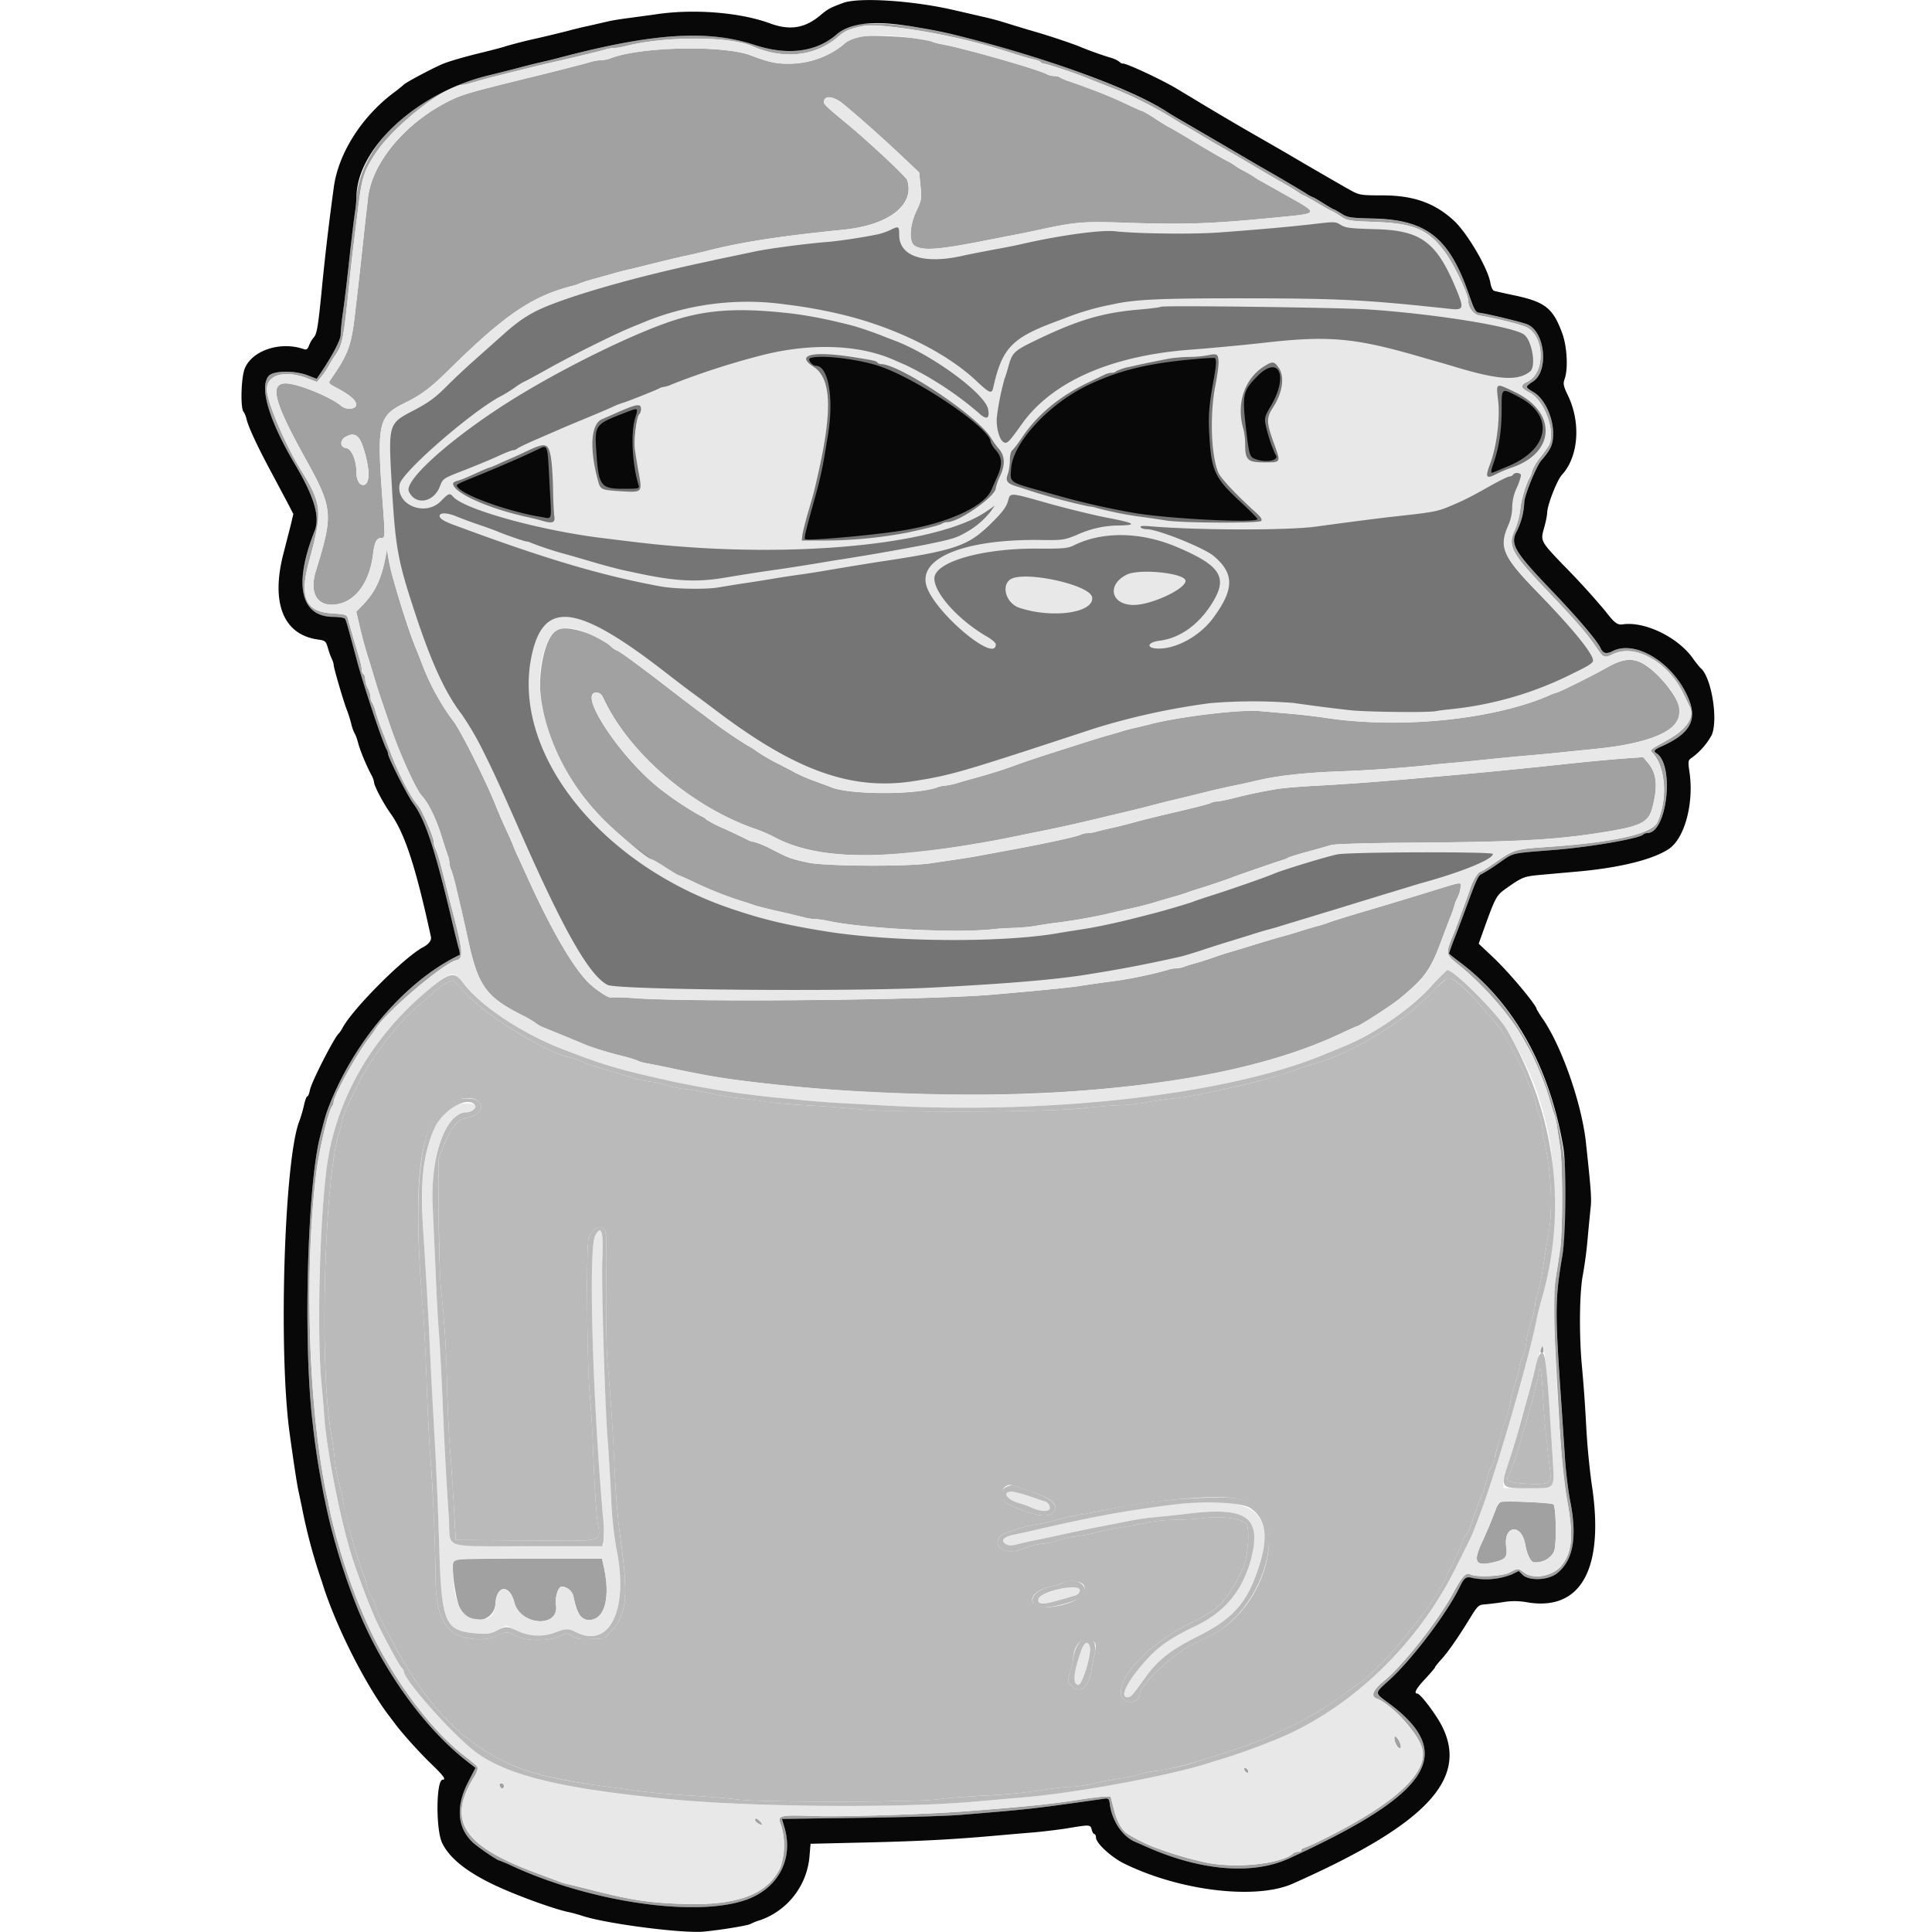 <svg xmlns="http://www.w3.org/2000/svg" width="24" height="24" fill="#000000"><path fill="#bababa" fill-rule="evenodd" d="M17.738 12.376c-.35.353-1.007.738-1.455.851-.038.01-.122.038-.185.062a6.358 6.358 0 0 1-.825.227l-.287.063a3.911 3.911 0 0 1-.382.063 5.29 5.29 0 0 0-.368.053 2.15 2.15 0 0 1-.321.034c-.081 0-.297.018-.48.039-.42.047-2.358.055-2.766.011a16.084 16.084 0 0 0-.644-.049 6.944 6.944 0 0 1-.512-.044 6.287 6.287 0 0 0-.328-.044 3.133 3.133 0 0 1-.331-.054 3.203 3.203 0 0 0-.31-.054 1.737 1.737 0 0 1-.275-.055 1.132 1.132 0 0 0-.203-.044 1.412 1.412 0 0 1-.233-.053 11.394 11.394 0 0 0-.328-.1 2.515 2.515 0 0 1-.283-.097.728.728 0 0 0-.15-.052c-.273-.052-.98-.48-1.253-.76l-.192-.197-.07.029a.827.827 0 0 0-.18.129c-.06.055-.149.134-.199.175-.237.198-.588.66-.737.971-.166.346-.187.393-.187.425a.983.983 0 0 1-.041.163c-.184.576-.247 2.924-.1 3.731.016.096.037.244.044.328.008.084.032.216.054.294.022.078.047.191.055.251.02.157.166.673.252.895a.68.68 0 0 1 .042.142.28.28 0 0 0 .04.1c.023.036.049.09.057.12.018.06.09.228.127.292l.11.207c.516.976 1.144 1.497 2.006 1.66l.218.043c.063.012.188.032.278.044l.48.066c.174.024.488.053.698.064.21.012.476.034.59.049.287.038 2.228.036 2.487-.002.102-.015.372-.037.6-.048.228-.01.532-.04.676-.064.144-.024.314-.044.378-.044.065 0 .192-.02.284-.042.092-.023.226-.049.298-.057.072-.008.194-.033.27-.056a.988.988 0 0 1 .204-.042c.066 0 .322-.06.53-.123l.24-.073c.12-.037.264-.087.534-.186a.75.75 0 0 0 .12-.053c.012-.009.116-.059.23-.11.224-.102.563-.306.72-.434.054-.045.123-.097.155-.116.277-.174.961-1.014 1.08-1.326a.483.483 0 0 1 .031-.066c.046-.075.174-.357.174-.382 0-.015.014-.04.032-.054a.349.349 0 0 0 .063-.128c.017-.056.067-.192.11-.304.045-.111.087-.239.094-.283a.486.486 0 0 1 .053-.147.268.268 0 0 0 .04-.098c0-.031.062-.247.155-.535a.9.9 0 0 0 .042-.176c0-.025.024-.117.054-.206.03-.088.055-.182.055-.208a.48.48 0 0 1 .043-.144.507.507 0 0 0 .044-.165c0-.039.025-.147.054-.24.03-.093.055-.2.056-.236 0-.035.016-.104.034-.152.017-.048.046-.186.064-.306.017-.12.046-.296.064-.392.06-.32.042-.782-.044-1.161a1.22 1.22 0 0 1-.031-.203.336.336 0 0 0-.033-.13.622.622 0 0 1-.046-.157.75.75 0 0 0-.066-.193.512.512 0 0 1-.052-.124c0-.023-.068-.158-.2-.4a1.62 1.62 0 0 0-.204-.31c-.035-.04-.122-.138-.192-.22-.136-.157-.33-.323-.371-.317a2.16 2.16 0 0 0-.255.235Zm-11.8 1.303c.091.082.019.176-.165.215-.094.02-.168.113-.251.315l-.075.18.004.69c.002.38.013.784.024.898.05.487.066.739.078 1.222.007.282.023.63.035.775.013.144.034.463.048.709l.026.447.878.006c1.014.006.92.033.88-.247-.014-.101-.036-.451-.048-.779a15.262 15.262 0 0 0-.043-.758c-.036-.3-.05-1.876-.017-1.97.04-.114.133-.172.188-.118.035.036.037.093.03.722-.003.377.004.794.016.932.039.413.07.878.09 1.372.012.258.042.612.067.786.103.721.085.967-.086 1.158l-.105.117-.167.008c-.138.007-.178.001-.234-.034-.068-.043-.069-.043-.157 0-.134.064-.411.064-.535 0-.114-.06-.137-.06-.245-.006a.466.466 0 0 1-.209.044c-.401 0-.554-.214-.555-.781a25.001 25.001 0 0 0-.065-1.499c-.012-.132-.032-.53-.044-.884a26.23 26.23 0 0 0-.042-.873c-.134-1.557-.066-2.274.243-2.566.121-.114.352-.157.436-.081Zm13.175 3.379c0 .095-.271 1.044-.345 1.21-.02.042-.037.082-.04.089-.02.044.048.065.248.075.276.013.302-.004.28-.173a12.349 12.349 0 0 1-.09-.952c-.01-.167-.024-.304-.035-.304-.01 0-.018.025-.018.055Zm-6.335 1.459c.279.096.35.148.326.241-.028.114-.275.08-.587-.078-.133-.069-.069-.272.072-.227l.189.064Zm2.615.102c.643.12.394 1.324-.35 1.695l-.256.128c-.22.11-.627.494-.627.592 0 .143-.227.143-.236 0-.015-.24.383-.636.89-.885.345-.169.426-.256.625-.666.065-.136.092-.506.04-.558-.06-.06-.29-.092-.5-.069a4.444 4.444 0 0 1-.387.024c-.1 0-.25.015-.334.033a9.933 9.933 0 0 1-.349.063 3.297 3.297 0 0 0-.305.064c-.06.018-.173.039-.251.047a.811.811 0 0 0-.204.044.792.792 0 0 1-.196.045.902.902 0 0 0-.222.055c-.21.096-.415.002-.31-.143.031-.042.303-.13.474-.155.053-.008.147-.029.207-.046.06-.018.182-.046.272-.062l.328-.062c.708-.14 1.391-.199 1.691-.144Zm-1.927 1.078c.055.123-.15.245-.447.268-.28.02-.255-.197.028-.255a.686.686 0 0 0 .153-.045c.073-.047.239-.026.266.032Zm.116.688c.035.039.037.057.015.158-.014.063-.03.153-.038.2-.033.215-.148.306-.25.198-.051-.054-.051-.055-.015-.17a.796.796 0 0 0 .037-.165c0-.184.159-.323.25-.221Z" clip-rule="evenodd"/><path fill="#a1a1a1" fill-rule="evenodd" d="M10.564.317a.615.615 0 0 0-.168.108c-.25.22-.608.268-1.015.134C8.79.365 8.109.41 6.937.721c-.066.017-.154.039-.196.048-.042.009-.155.037-.251.062a44.7 44.7 0 0 1-.443.112c-.8.199-1.428.723-1.588 1.328a.926.926 0 0 0-.03.183c0 .037-.01.127-.022.2a12.89 12.89 0 0 0-.055.45c-.04.374-.07.633-.1.834-.01.08-.02.18-.02.22 0 .066-.11.275-.264.498l-.035.05-.107-.042c-.165-.065-.435-.06-.49.009-.115.14.006.547.321 1.083.249.421.32.665.25.844-.263.66-.175 1.06.23 1.064.075 0 .142.01.15.022.012.022.023.06.15.535.083.307.31.983.364 1.085a.17.17 0 0 1 .02.06c0 .045.245.528.313.618.143.188.267.557.461 1.38l.1.41c.013.046.02.086.016.088-.655.313-1.286 1.037-1.611 1.847-.05.125-.057.148-.125.414-.158.618-.21 2.576-.092 3.546a9.249 9.249 0 0 0 .143.916c.011.064.033.164.079.36.065.28.213.733.346 1.058.311.758.833 1.48 1.367 1.89l.089.069-.09.173c-.158.304-.139.57.055.752.066.062.306.226.332.226.005 0 .082.032.17.073.974.445 2.263.632 2.885.417.407-.14.604-.51.484-.907l-.03-.1.963-.013c.53-.007 1.096-.024 1.258-.037.825-.069.878-.074 1.45-.155l.35-.048c.032-.004.045.01.05.05.023.215.152.415.312.485l.15.067c.672.296 1.315.348 1.764.142 1.778-.813 2.09-1.31 1.22-1.944-.155-.113-.155-.11.015-.262.284-.253.727-.835.884-1.161.061-.125.083-.14.172-.116.12.034.37.01.475-.043l.09-.046.047.048c.08.08.322.069.432-.02.198-.16.249-.445.16-.892a5.47 5.47 0 0 1-.068-.579l-.04-.6c-.083-1.19-.082-1.323.012-1.887.234-1.409-.298-2.911-1.29-3.645a.78.78 0 0 1-.12-.098c0-.005.034-.096.075-.2.04-.106.11-.29.154-.41.112-.306.137-.36.18-.376a2.22 2.22 0 0 0 .213-.135c.192-.133.128-.118.699-.164.44-.035 1.035-.139 1.09-.19a.092.092 0 0 1 .054-.019c.245 0 .34-.85.11-.992-.037-.023-.025-.043.05-.075.387-.17.476-.347.329-.654-.2-.418-.65-.679-.924-.537-.074.038-.117.027-.148-.04-.041-.09-.282-.374-.611-.719-.466-.487-.516-.575-.423-.74.045-.08.09-.26.087-.348-.002-.075.15-.45.211-.52.118-.136.146-.197.149-.323.005-.206-.105-.444-.241-.527-.112-.068-.112-.064-.005-.138.19-.13.147-.595-.063-.7a4.868 4.868 0 0 0-.61-.15c-.044-.005-.062-.037-.124-.218-.243-.707-.523-.933-1.177-.95-.298-.009-.333-.014-.409-.062a.586.586 0 0 0-.094-.052c-.006 0-.065-.035-.13-.077a.99.99 0 0 0-.132-.076.516.516 0 0 1-.094-.051c-.078-.05-.412-.246-.572-.337a88.665 88.665 0 0 1-.513-.3l-.506-.295a5.823 5.823 0 0 1-.161-.098c-.32-.203-1.136-.524-1.886-.745-.77-.226-1.326-.333-1.712-.331-.126 0-.262.012-.301.024Zm.606.028a7.717 7.717 0 0 1 1.44.327c.102.032.213.063.246.07.033.006.066.02.072.03.007.011.027.02.046.02.031 0 .41.127.52.174l.25.099a4.906 4.906 0 0 1 .925.469c.004 0 .095.052.202.116.106.065.238.142.292.172.054.03.236.136.404.235.168.1.35.205.403.235.054.03.124.073.156.096.032.022.063.04.07.04.006 0 .085.044.177.098.091.054.17.099.177.099.005 0 .051.027.1.06.088.057.107.06.442.073.476.017.657.097.86.378.112.153.287.521.287.6 0 .084.066.171.137.183.202.035.44.092.562.135.249.09.272.579.032.69-.09.042-.082.075.033.135.184.095.326.487.237.654a1.529 1.529 0 0 1-.11.153.608.608 0 0 0-.097.164.343.343 0 0 1-.028.08c-.045.068-.109.28-.12.397a.956.956 0 0 1-.069.258c-.09.2-.044.285.424.774.323.338.477.516.589.681.091.135.098.138.211.085.276-.13.68.098.87.49l.082.168c.06.124-.04.276-.266.403-.252.142-.234.125-.192.172.16.182.184.575.053.858-.066.143-.54.249-1.366.305-.395.027-.417.034-.627.18-.1.07-.19.127-.201.127-.03 0-.097.11-.129.208-.029.088-.166.466-.199.545-.114.278-.115.268.064.412.304.246.637.628.792.908l.097.175c.035.064.108.234.181.425.01.024.034.103.055.175.022.072.047.15.056.174.01.024.023.083.03.131.006.048.024.166.039.262.035.221.035 1.053 0 1.287-.014.097-.037.249-.052.339-.034.2-.034.397 0 1.014.063 1.185.084 1.438.145 1.779.075.42.058.611-.067.778-.104.138-.354.188-.473.094-.07-.054-.083-.054-.18 0-.085.048-.413.063-.49.023-.05-.027-.1.026-.208.228-.183.34-.624.903-.858 1.093-.138.111-.173.192-.097.221.184.068.506.417.564.61.093.31-.336.703-1.262 1.157a1.67 1.67 0 0 1-.213.094.022.022 0 0 0-.021.022c0 .012-.018.021-.04.021a.106.106 0 0 0-.06.019c-.158.14-.766.197-1.133.104a4.303 4.303 0 0 1-.557-.166 1.93 1.93 0 0 1-.393-.194c-.07-.067-.113-.155-.15-.302l-.038-.148-.086.003c-.047.001-.188.019-.314.039-.328.052-.69.089-1.408.143-.513.039-1.533.07-1.884.058-.426-.015-.453-.007-.402.112a.848.848 0 0 1-.009.529c-.158.332-.529.472-1.191.452-.438-.014-.658-.047-1.15-.173-.138-.035-.276-.069-.306-.075a.654.654 0 0 1-.098-.03l-.262-.098c-.93-.341-1.135-.647-.802-1.194a.358.358 0 0 0 .05-.11c0-.03-.01-.039-.187-.178-.44-.347-.93-1.03-1.218-1.698l-.066-.153a6.715 6.715 0 0 1-.21-.594 7.197 7.197 0 0 1-.145-.535l-.053-.256c-.222-1.068-.276-2.751-.128-3.977.035-.285.154-.79.199-.839a.083.083 0 0 0 .018-.048c0-.082.288-.604.442-.8.027-.035.064-.087.082-.116.13-.21.85-.82 1.002-.85.091-.019.082-.116-.063-.663l-.077-.306c-.065-.262-.096-.365-.123-.42a.212.212 0 0 1-.019-.08c0-.058-.143-.39-.191-.447-.096-.11-.24-.385-.348-.667l-.087-.23a2.306 2.306 0 0 1-.095-.273.498.498 0 0 0-.046-.118.12.12 0 0 1-.018-.065.296.296 0 0 0-.033-.108.3.3 0 0 1-.033-.113c0-.028-.01-.057-.022-.064-.012-.008-.021-.033-.021-.057s-.02-.109-.045-.19a20.129 20.129 0 0 1-.127-.44c-.014-.052-.026-.056-.205-.068-.324-.022-.4-.201-.276-.652.168-.614.16-.705-.103-1.129-.198-.319-.423-.851-.423-1 0-.184.222-.245.502-.139l.12.046.057-.068a.831.831 0 0 0 .086-.127c.017-.033.059-.1.094-.151.081-.118.096-.198.167-.902.01-.102.033-.308.052-.458l.055-.447c.048-.388.07-.46.21-.676.226-.35.878-.862 1.098-.862.01 0 .073-.016.137-.035.064-.019.151-.043.193-.054.299-.075.634-.158.699-.173.213-.047.673-.157.732-.176a.487.487 0 0 1 .117-.02c.028 0 .086-.01.13-.021.489-.127 1.294-.127 1.584 0 .39.17.785.125 1.07-.123.077-.067.126-.089.283-.125.084-.02.22-.014.47.018Zm-.565.121a.579.579 0 0 0-.126.086 1.08 1.08 0 0 1-.69.24c-.153 0-.24-.02-.463-.104C8.982.558 7.954.58 7.585.724a.391.391 0 0 1-.119.024.52.52 0 0 0-.124.02c-.036.012-.108.031-.16.044l-.174.045-.343.086c-.809.198-.917.229-1.077.307-.548.27-.968.769-1.017 1.211l-.036.316-.04.371c-.022.206-.053.477-.088.775-.043.373-.085.483-.298.79-.033.046-.03.05.08.109.168.09.242.157.235.211-.008.055-.128.06-.188.008-.127-.11-.542-.278-.686-.278-.205 0-.146.23.234.916.353.637.36.7.141 1.41-.079.256-.002.423.194.423.267 0 .47-.249.516-.631.017-.145.044-.198.1-.198.05 0 .05-.009.021-.405-.078-1.034-.061-1.109.281-1.277.198-.097.311-.182.537-.404.702-.693 1.04-.921 1.549-1.049a.63.63 0 0 0 .087-.03 1.72 1.72 0 0 1 .175-.055l.24-.067c.06-.017.148-.04.196-.05l.338-.083c.138-.035.31-.076.382-.09.072-.016.165-.037.207-.048.449-.116.906-.188 1.735-.272.561-.057.884-.31.787-.615-.013-.043-.476-.475-.754-.705-.268-.221-.287-.24-.28-.279.014-.072.121-.057.232.032.182.147.528.456.83.743l.12.114.017.168c.015.16.012.176-.052.312-.082.172-.094.376-.025.426.093.068.293.055.848-.054l.328-.064c.19-.037.237-.046.382-.078.455-.098.533-.104 1.101-.085.713.023 1.033.012 1.833-.066.547-.053.542-.042.128-.276a33.8 33.8 0 0 0-.324-.181.813.813 0 0 1-.076-.048 1.583 1.583 0 0 0-.131-.076.76.76 0 0 1-.11-.066.634.634 0 0 0-.102-.06c-.05-.025-.23-.13-.4-.232a8.509 8.509 0 0 0-.317-.186c-.005 0-.077-.044-.16-.098a1.477 1.477 0 0 0-.165-.098c-.007 0-.088-.035-.181-.079a5.457 5.457 0 0 0-.507-.212 7.174 7.174 0 0 0-.23-.082.505.505 0 0 1-.107-.046c-.012-.01-.044-.017-.072-.017a.218.218 0 0 1-.088-.021c-.11-.061-1.004-.317-1.298-.372a.692.692 0 0 1-.121-.03c-.096-.06-.866-.103-.984-.056Zm5.67 2.322c-.264.031-.653.066-1.134.1a10.08 10.08 0 0 1-1.287-.015c-.177-.02-.71.054-1.19.165-.047.011-.2.041-.338.067-.138.025-.295.056-.349.069-.495.115-.807.016-.807-.257 0-.107-.007-.111-.11-.06a.795.795 0 0 1-.161.055 6.13 6.13 0 0 1-.623.094 10.07 10.07 0 0 0-.906.12c-.048.01-.166.036-.262.055a21.786 21.786 0 0 0-.458.099c-.706.154-1.353.333-1.767.49a1.71 1.71 0 0 0-.622.377c-.114.102-.29.26-.393.35-.102.091-.24.22-.306.287-.158.16-.237.218-.447.327-.284.149-.29.17-.252.845.048.865.072.993.313 1.72.192.577.36.937.558 1.197.063.083.182.284.263.447.133.267.204.42.477 1.04.537 1.217.848 1.76 1.074 1.875.307.156 4.935.049 6.022-.14l.284-.046c.148-.023.636-.123.829-.17.042-.01.165-.048.273-.084.108-.036.27-.087.36-.114l.25-.077c.049-.016.132-.041.186-.056.054-.014.123-.034.153-.044a81.75 81.75 0 0 1 1.014-.306 162.062 162.062 0 0 1 .59-.183c.047-.015.126-.039.174-.052.484-.134.862-.29.862-.355 0-.03-1.77-.025-1.93.005-.12.023-.68.193-.787.239-.093.04-.47.173-.709.25-.138.044-.27.089-.294.098a9.574 9.574 0 0 1-.677.193 7.593 7.593 0 0 1-.73.155c-.09.014-.219.034-.285.046-.704.12-2.05.109-2.874-.024-.498-.08-.789-.15-1.183-.284-1.613-.549-2.705-1.918-2.478-3.105.14-.734.552-.694 1.66.164.128.1.28.216.337.258l.318.237c.977.737 1.668.982 2.432.864.468-.072.587-.107 2.247-.654a8.665 8.665 0 0 1 1.446-.316 6.46 6.46 0 0 1 1.029-.002c.137.021.362.05.7.09.186.023.976.032 1.069.012.024-.005.097-.015.163-.022.58-.065.985-.182 1.533-.443.195-.093.257-.132.257-.164 0-.085-.258-.4-.69-.846-.435-.447-.484-.561-.361-.836a.58.58 0 0 0 .047-.221.6.6 0 0 1 .054-.239.725.725 0 0 0 .055-.155c0-.036-.077-.044-.098-.01-.008.011-.028.021-.045.021-.018 0-.132.057-.255.127a3.677 3.677 0 0 1-.464.233c-.182.078-.207.082-.742.14-.147.017-.607.077-.938.122-.357.05-1.462.048-2.059-.003-.098-.008-.134-.005-.124.012.008.013.043.024.078.024.133 0 .707.23.829.332.26.218.258.417-.008.775-.16.217-.447.377-.674.377-.16 0-.151-.078.01-.099.253-.032.483-.196.65-.461.206-.326.114-.472-.447-.708-.439-.184-.913-.19-1.266-.016-.077.038-.13.043-.458.041-.689-.004-1.276.167-1.276.372 0 .185.305.521.66.725.056.033.103.075.103.093 0 .244-.769-.406-.862-.73-.1-.347.482-.58 1.419-.567.27.004.29.001.447-.062.21-.086.339-.115.507-.117.255-.003.223-.03-.109-.094a11.029 11.029 0 0 1-.742-.18c-.505-.141-.477-.14-.51-.025-.02.07-.072.137-.203.267-.283.28-.438.336-1.31.468-.129.02-.624.101-.797.131-.066.012-.199.032-.294.045a8.498 8.498 0 0 0-.284.044l-.35.055c-.131.02-.286.045-.344.056-.55.105-1.603-.142-3.313-.78-.134-.05-.188-.093-.155-.125.024-.025.11-.014.205.027.052.022.174.066.27.1.096.032.194.067.218.077.107.046.352.132.377.132a.18.18 0 0 1 .065.019c.04.02.302.107.409.135l.338.097c.15.044.314.09.365.1.051.01.135.028.186.04.486.103.745.117 1.096.06.29-.049.453-.074.655-.102.143-.02.397-.06.698-.111l.262-.041c.364-.053 1.09-.194 1.229-.238.159-.05.372-.204.466-.337l.048-.067-.103.07c-.636.438-2.587.605-4.411.377l-.36-.045c-.78-.095-1.725-.357-1.856-.515-.039-.047-.058-.04-.147.054-.192.201-.564.053-.516-.206.03-.154.92-.926 1.275-1.105.03-.015.101-.06.158-.099a.828.828 0 0 1 .115-.072c.006 0 .131-.067.278-.15.32-.178.862-.449 1.075-.534l.196-.08a3.39 3.39 0 0 1 1.698-.195c.387.056.476.072.691.123.666.159 1.304.473 1.679.827.166.157.19.166.21.08.11-.49.23-.616.795-.824l.142-.054c.134-.054.258-.089.54-.152.28-.063.582-.077 1.652-.076 1.175.002 1.493.018 2.537.13.178.02.185 0 .085-.243-.243-.588-.437-.732-1.005-.746-.302-.007-.368-.015-.425-.05-.076-.046-.067-.046-.384-.009ZM14.42 3.812a1.683 1.683 0 0 1-.262.033c-.462.039-.774.132-1.303.389-.262.127-.282.147-.332.332a1.577 1.577 0 0 1-.045.142 3.21 3.21 0 0 0-.094.47c-.013.121.028.282.08.314.045.027.065.007.231-.226.371-.519 1.086-.839 2.053-.918.416-.035.729-.064.928-.087.836-.097 1.154-.068 2.018.186.066.02.15.043.185.053l.175.051c.559.17.806.187.955.062.075-.062.024-.375-.074-.453-.126-.102-1.091-.259-1.94-.316-.356-.024-2.556-.052-2.576-.032Zm-5.508.048c-.418.04-.843.197-1.683.621-.842.426-1.292.728-1.945 1.304-.247.217-.276.323-.112.405.132.066.23.016.293-.15.037-.095.038-.096.302-.199.146-.057.336-.136.423-.176.087-.04.171-.073.187-.073a.083.083 0 0 0 .049-.02c.011-.01.104-.055.206-.1l.256-.11.142-.063.267-.111c.108-.044.248-.104.312-.133a.96.96 0 0 1 .13-.052c.018 0 .392-.148.447-.177.021-.01.049-.02.062-.02a.37.37 0 0 0 .093-.03 9.485 9.485 0 0 1 1.112-.36c.544-.14.972-.145 1.442-.015a1.907 1.907 0 0 1 .351.133c.258.112.723.416.911.596.096.092.14.075.117-.045-.036-.196-.704-.684-1.17-.857a5.114 5.114 0 0 1-.141-.055c-.215-.09-.43-.15-.807-.226-.321-.065-.985-.112-1.244-.087Zm1.145.55c-.081.025-.066.073.047.146.172.11.21.284.16.727-.03.258-.044.34-.096.576a5.84 5.84 0 0 1-.128.497c-.037.126-.07.258-.074.294l-.007.066.262-.001a5.637 5.637 0 0 0 1.047-.098c.252-.054.417-.097.436-.113a.115.115 0 0 1 .063-.017c.146 0 .603-.321.603-.424 0-.018.025-.088.056-.155.064-.14.057-.249-.022-.338-.027-.03-.07-.09-.095-.132-.156-.261-1.131-.915-1.365-.915-.018 0-.039-.009-.045-.02-.031-.05-.728-.127-.842-.093ZM15 4.415c-.048.01-.152.019-.232.02-.08 0-.198.011-.262.024-.273.054-.32.064-.472.099a.612.612 0 0 0-.17.055c-.006.01-.03.019-.054.019a.213.213 0 0 0-.08.02l-.213.101a2.01 2.01 0 0 0-.808.664 1.485 1.485 0 0 1-.132.177c-.019.015-.031.065-.031.125a.61.61 0 0 1-.026.17c-.034.095-.01.121.161.17.076.02.157.046.181.056.072.03.62.175.66.175.019 0 .065.01.102.02.125.038.372.087.558.111.102.014.24.034.306.045.187.031 1.149.037 1.179.007.018-.02-.002-.05-.08-.12-.227-.204-.423-.414-.452-.483-.09-.216-.107-.728-.035-1.086.07-.353.057-.401-.1-.369Zm-4.494.042c.294.031.461.087.84.278.367.186.96.65.96.752 0 .016.03.063.065.105.079.092.084.176.02.322l-.074.171c-.09.21-.553.42-1.124.508-.385.06-1.168.129-1.193.105-.011-.012.01-.103.092-.397.108-.39.124-.46.195-.894.075-.462.005-.862-.151-.862-.045 0-.108-.08-.073-.095.042-.016.245-.013.443.007Zm4.6.057a2.014 2.014 0 0 1-.027.194c-.06.326-.07.45-.056.688.025.453.066.542.39.84.115.107.21.202.21.212 0 .05-.997.004-1.485-.068a9.493 9.493 0 0 1-.927-.203l-.218-.061c-.469-.131-.445-.115-.43-.3.024-.323.475-.807.965-1.037.39-.184.752-.27 1.341-.32.245-.02.241-.021.237.055Zm.606.032c-.25.153-.358.47-.265.784.012.042.022.13.022.197 0 .19.031.218.242.218.202 0 .201.001.122-.219-.102-.28-.104-.331-.018-.464.195-.3.125-.655-.103-.516Zm.165.08c.044.107.013.248-.095.427-.065.107-.075.14-.063.208.02.107.1.358.124.384.065.071-.109.111-.25.058-.07-.027-.075-.045-.117-.407-.045-.393-.034-.444.146-.624.153-.153.206-.162.255-.045Zm2.726.175a.823.823 0 0 0 .009.184c.024.214-.02.564-.098.77-.067.179-.055.2.076.134.054-.028.137-.063.185-.079.547-.18.572-.686.046-.938-.195-.094-.202-.096-.218-.07Zm.264.13c.444.231.382.646-.129.859a25.7 25.7 0 0 0-.187.078c-.035.016-.034-.01.006-.125.064-.182.098-.404.098-.647 0-.286-.009-.28.212-.164ZM7.81 5.068c-.054.02-.135.054-.18.074l-.155.068c-.134.06-.155.361-.05.75.033.125.036.127.276.142.28.019.278.02.234-.218a6.788 6.788 0 0 1-.05-.307c-.014-.12.024-.412.058-.432.03-.02.024-.12-.008-.117a.79.79 0 0 0-.125.04Zm.078.134c-.055.184-.035.566.043.822.015.048.013.049-.191.049-.28 0-.304-.035-.334-.47-.021-.317-.01-.333.328-.463.206-.08.197-.083.154.062Zm-3.447.226c.063.044.152.372.136.501-.018.159-.149.108-.149-.058 0-.151-.06-.296-.127-.304-.08-.01-.082-.103-.004-.142.07-.036.09-.035.144.003Zm2.125.168a10.17 10.17 0 0 1-.626.272c-.17.076-.205.09-.263.107-.214.06.29.32.868.448.066.014.148.035.183.045.132.04.172.028.158-.051a3.853 3.853 0 0 1-.017-.352c-.008-.544-.04-.593-.303-.47Zm.23-.02c.01.03.055.852.047.86a2.377 2.377 0 0 1-.31-.048c-.384-.083-.918-.312-.859-.368.005-.004.141-.062.303-.128.28-.116.496-.21.688-.3.105-.049.118-.05.13-.015ZM4.79 6.913c-.057.295-.132.45-.304.624l-.061.062.034.148c.042.176.073.291.11.41.016.048.05.16.077.25.026.09.067.218.09.284l.104.306c.116.347.324.808.404.894.079.086.172.277.239.491.033.108.07.22.08.247.012.027.02.07.02.093 0 .023.01.06.02.08.011.021.042.132.068.246l.07.294.081.366c.12.542.221.68.658.9.08.041.159.087.176.102a.36.36 0 0 0 .095.054c.054.021.386.158.545.224.07.03.27.09.44.132.087.022.17.047.185.057.016.01.068.024.116.033.049.008.187.036.307.062.309.066.541.108.73.134 2.271.305 4.767.245 6.372-.153.483-.12.836-.24 1.197-.408.112-.053.207-.095.212-.095.027 0 .434-.263.532-.345.318-.264.382-.353.525-.738.048-.13.097-.257.107-.281.011-.024.032-.083.046-.131a.513.513 0 0 1 .043-.11.344.344 0 0 0 .032-.101c.018-.095.039-.096-.327.017a65.52 65.52 0 0 1-.753.228c-.306.09-.514.155-.556.172-.024.01-.088.03-.142.044a7.058 7.058 0 0 0-.24.072 4.602 4.602 0 0 1-.207.06c-.036.01-.193.056-.35.104-.155.048-.303.092-.327.099a3.509 3.509 0 0 0-.163.054 3.833 3.833 0 0 1-.219.07c-.053.014-.12.035-.148.046a.338.338 0 0 1-.102.02.337.337 0 0 0-.103.02 5.277 5.277 0 0 1-.781.153c-.102.014-.24.034-.306.045-.112.019-.559.063-1.101.109-.787.066-3.618.095-4.408.045a2.989 2.989 0 0 0-.313-.012c-.02.02-.186-.087-.285-.184-.189-.186-.463-.657-.75-1.29l-.122-.267a2.285 2.285 0 0 1-.068-.157c0-.005-.035-.085-.079-.179a6.649 6.649 0 0 1-.122-.28c-.125-.32-.452-.97-.54-1.08a2.907 2.907 0 0 1-.387-.709 5.024 5.024 0 0 0-.06-.153c-.116-.27-.324-.95-.358-1.167l-.016-.098-.017.087Zm9.846.242c.14.055.116.101-.111.226-.415.226-.784.165-.66-.11.077-.17.482-.232.771-.116Zm-1.499.061c.375.095.499.187.399.298-.149.164-.866.13-.998-.047-.19-.258.097-.378.599-.25Zm-6.202.603c-.178.07-.284.63-.192 1.02.16.686.553 1.246 1.22 1.746.068.05.129.092.136.092.008 0 .082.044.166.098.083.054.157.098.164.098.007 0 .103.043.214.096.193.092.403.174.595.233.048.014.107.034.131.043.024.01.157.043.295.075.138.031.286.066.33.078.043.011.104.02.136.02.03 0 .098.01.15.021.44.098 1.629.157 2.067.103.042-.005.153-.012.247-.015a2.18 2.18 0 0 0 .273-.025c.056-.011.17-.029.255-.039a6.944 6.944 0 0 0 .862-.164c.164-.034.29-.067.393-.1l.185-.054c.072-.02.15-.044.175-.053.024-.01.092-.033.152-.051.125-.038.372-.122.437-.148.065-.026.56-.197.61-.21a.263.263 0 0 0 .066-.028c.012-.008.12-.042.24-.074.12-.033.252-.07.292-.083.045-.014.456-.025 1.058-.03 1.231-.009 1.697-.033 2.25-.118.554-.085.64-.127.69-.34.063-.257.045-.408-.062-.535l-.058-.069-.187.013c-.206.015-.545.046-.83.078a87.896 87.896 0 0 1-1.348.133l-.49.043c-.466.041-.836.068-1.206.088-.204.01-.425.03-.49.041a6.17 6.17 0 0 0-.52.109c-.1.025-.201.046-.224.046a.209.209 0 0 0-.08.02c-.022.01-.19.055-.377.098-.37.087-.432.103-.61.151a5.821 5.821 0 0 1-.24.06 3.095 3.095 0 0 0-.184.044.486.486 0 0 1-.115.02.23.23 0 0 0-.09.02c-.044.023-.428.107-.817.179l-.431.08a7.652 7.652 0 0 1-.273.045l-.338.05c-.295.044-1.32.038-1.53-.009-.218-.05-.218-.049-.438-.16a1.174 1.174 0 0 0-.226-.096.258.258 0 0 1-.094-.032 7.986 7.986 0 0 0-.281-.134 1.398 1.398 0 0 1-.224-.116c0-.007-.032-.027-.07-.044a3.96 3.96 0 0 1-.515-.345c-.488-.39-1.01-1.184-.778-1.184.042 0 .065.018.09.07.322.692 1.113 1.366 1.917 1.634.048.016.146.06.218.098.486.254 1.238.284 2.373.095.285-.047.387-.066.605-.11l.317-.065c.152-.031.214-.044.36-.077.206-.046.328-.074.414-.096l.273-.065c.108-.025.245-.059.305-.075.06-.017.198-.051.306-.077.108-.026.29-.07.403-.099.114-.028.267-.063.339-.077.072-.014.184-.038.25-.054.262-.065.57-.102 1-.121a17.505 17.505 0 0 0 1.346-.098c.096-.007.317-.028.491-.046.174-.019.43-.043.567-.055.138-.012.325-.03.415-.04l.425-.043c.706-.07 1.087-.248 1.05-.487-.028-.171-.293-.491-.484-.584-.13-.062-.235-.046-.435.067-.157.09-.591.305-.613.305a.473.473 0 0 0-.082.03c-.688.304-1.852.424-2.774.286a8.668 8.668 0 0 0-.447-.053l-.393-.034c-.242-.02-.993.07-1.351.163a9.112 9.112 0 0 1-.187.045c-.06.014-.134.033-.164.043-.03.01-.113.034-.185.054-.072.02-.185.055-.251.076l-.448.143c-.18.058-.386.127-.458.155-.123.046-.34.114-.513.16a7.73 7.73 0 0 0-.189.054.815.815 0 0 1-.157.034.317.317 0 0 0-.094.02c-.246.095-1.08.096-1.316.001-.024-.01-.117-.044-.207-.077a2.135 2.135 0 0 1-.24-.103 6.37 6.37 0 0 0-.226-.118 2.412 2.412 0 0 1-.256-.15.88.88 0 0 0-.118-.074 6.08 6.08 0 0 1-.537-.375c-.057-.04-.281-.21-.414-.313-.376-.292-.647-.49-.669-.49a.221.221 0 0 1-.072-.05c-.166-.148-.522-.264-.655-.212Zm12.21 8.93c-.01.021-.011.045-.004.052.022.023.04-.008.03-.051-.009-.038-.01-.039-.026-.001Zm-.495 1.908c-.02.004-.048.04-.063.078a6.263 6.263 0 0 1-.175.42c-.12.257-.085.31.162.248.13-.033.153-.064.137-.184-.038-.273.192-.3.237-.029.019.113.067.213.104.217.108.01.213-.046.253-.136.033-.075.026-.55-.008-.583-.021-.02-.574-.046-.647-.03Zm-13.008.718c-.054.054.032.601.105.675.15.149.395.07.408-.131.015-.23.176-.24.234-.014.074.29.558.323.518.035-.014-.102.026-.23.072-.23.063 0 .13.056.143.117.045.22.096.297.196.297.19 0 .267-.267.185-.65l-.025-.113h-.91c-.502 0-.918.006-.926.014Zm11.68 2.219c0 .051.04.123.068.123.028 0 .003-.087-.038-.13-.026-.028-.03-.027-.03.007Zm-1.863.394c.007.019.023.035.034.035.03 0 .011-.05-.021-.06-.017-.006-.021.004-.013.025Zm-9.25.198c.006.018.02.033.031.033s.02-.015.02-.033a.032.032 0 0 0-.032-.032c-.02 0-.027.012-.02.032Zm3.171.425c0 .012.02.032.044.044.05.028.057.01.012-.034-.036-.036-.056-.04-.056-.01Z" clip-rule="evenodd"/><path fill="#757575" d="M4.8 6.344v-1.09l.354-.246.573-.464.518-.49.628-.356.9-.272 1.336-.3 1.5-.218.6-.219.11.382.272.11.736-.137 1.173-.218 1.118.027 1.391-.082.546-.109.354.136h.437l.381.164.328.382.163.573.464.109.3.082.11.272-.055.273-.164.082.054.136.273.328v.3l-.136.19-.191.41-.055.3-.081.327.081.245.382.41.71.845-.492.273-.818.245-1.036.191-1.091-.082-1.036-.109-1.01.136-1.09.328-1.392.436-.709.164-.79-.055-.6-.273L9.19 9.1l-.737-.546L7.5 7.9l-.41-.137h-.217l-.191.328-.028.572.164.71.546.763L8.4 10.9l1.309.518 1.691.19 1.664-.054L14.7 11.2l1.255-.464.654-.19h2.1l-.49.326-1.146.328-2.046.654-1.609.355-1.69.109-2.837.054-1.337-.054-.381-.436-.682-1.31-.546-1.254-.518-.818-.436-1.146L4.8 6.344Z"/><path fill="#e8e8e8" fill-rule="evenodd" d="M10.701.327c-.157.036-.206.057-.284.125-.284.247-.678.292-1.069.122-.29-.127-1.095-.126-1.584 0a.653.653 0 0 1-.13.021c-.027 0-.08.01-.117.021-.059.018-.519.129-.732.176-.065.014-.4.097-.699.173-.042.01-.129.035-.193.054a1.139 1.139 0 0 1-.137.034c-.22 0-.872.512-1.098.862-.14.216-.162.289-.21.677l-.055.447c-.018.15-.042.356-.052.458-.07.703-.086.784-.167.902a1.63 1.63 0 0 0-.094.15.83.83 0 0 1-.086.128l-.057.068-.12-.046c-.28-.106-.502-.045-.502.138 0 .15.225.682.423 1.001.263.424.271.514.103 1.128-.124.452-.048.63.276.653.18.012.191.016.206.067.058.21.088.313.127.441.024.08.044.166.044.19 0 .024.01.05.021.057.012.007.022.036.022.064a.3.3 0 0 0 .033.113.296.296 0 0 1 .033.107.12.12 0 0 0 .018.066c.01.011.03.065.046.119a2.306 2.306 0 0 0 .095.272l.088.23c.108.282.25.557.347.667.049.056.191.389.191.447 0 .024.009.06.02.08.027.054.057.158.122.42l.077.306c.145.547.154.644.063.662-.152.03-.871.64-1.002.85-.018.03-.055.081-.082.116-.154.197-.441.719-.441.8a.083.083 0 0 1-.02.05c-.044.048-.163.553-.197.838-.149 1.226-.094 2.908.127 3.976l.053.257c.017.09.1.395.146.535a6.715 6.715 0 0 0 .275.747c.288.667.778 1.35 1.219 1.698.176.139.186.148.186.178a.358.358 0 0 1-.05.11c-.333.547-.128.852.802 1.194l.262.098c.024.01.068.024.098.03.03.006.168.04.306.075.493.126.712.159 1.15.173.663.02 1.033-.12 1.192-.453a.848.848 0 0 0 .008-.529c-.05-.119-.024-.126.402-.111.351.012 1.371-.02 1.884-.058.718-.054 1.08-.091 1.408-.143.126-.02.267-.038.314-.04l.086-.002.038.147c.037.147.08.236.15.303.04.038.356.194.393.194a4.296 4.296 0 0 0 .557.167c.367.091.975.035 1.133-.105a.106.106 0 0 1 .06-.019c.022 0 .04-.01.04-.022 0-.012.01-.022.021-.022.012 0 .108-.042.213-.093.926-.455 1.355-.848 1.263-1.157-.059-.194-.38-.542-.565-.61-.076-.029-.04-.11.097-.221.234-.19.675-.752.858-1.093.109-.202.158-.256.209-.228.076.04.404.025.49-.023.096-.054.11-.054.179 0 .119.094.369.044.473-.095.125-.166.142-.357.067-.778-.108-.608-.204-2.441-.145-2.793l.053-.338c.034-.234.034-1.066 0-1.287a15.7 15.7 0 0 1-.04-.262.723.723 0 0 0-.03-.13 3.027 3.027 0 0 1-.055-.175 3.358 3.358 0 0 0-.055-.175 4.43 4.43 0 0 0-.182-.425 42.44 42.44 0 0 1-.097-.175c-.154-.28-.488-.662-.792-.908-.179-.145-.177-.135-.064-.412.033-.08.17-.457.2-.545.031-.1.099-.208.128-.208.01 0 .101-.057.201-.127.21-.147.232-.153.627-.18.826-.057 1.3-.163 1.366-.306.13-.283.106-.675-.053-.857-.042-.047-.06-.03.192-.173.226-.127.326-.279.266-.403l-.081-.168c-.19-.391-.595-.619-.87-.49-.114.054-.12.05-.212-.084-.112-.166-.266-.344-.589-.68-.467-.49-.514-.576-.423-.775a.956.956 0 0 0 .069-.259c.01-.116.074-.328.119-.396a.338.338 0 0 0 .028-.08.608.608 0 0 1 .098-.164c.046-.058.095-.127.109-.153.089-.167-.053-.559-.237-.654-.115-.06-.123-.093-.033-.135.24-.112.217-.601-.032-.69-.122-.043-.36-.1-.562-.135-.071-.012-.137-.1-.137-.183 0-.08-.175-.448-.286-.6-.203-.282-.385-.361-.86-.379-.336-.012-.355-.015-.442-.073a.676.676 0 0 0-.101-.06c-.006 0-.086-.044-.177-.098a1.982 1.982 0 0 0-.177-.098.308.308 0 0 1-.07-.04 2.337 2.337 0 0 0-.156-.096c-.054-.03-.235-.136-.403-.235-.168-.1-.35-.205-.404-.235-.054-.03-.186-.108-.292-.172a3.716 3.716 0 0 0-.202-.117 4.907 4.907 0 0 0-.924-.469 14.138 14.138 0 0 1-.251-.099 5.04 5.04 0 0 0-.52-.173c-.018 0-.04-.01-.046-.02-.006-.01-.039-.024-.072-.03a3.47 3.47 0 0 1-.246-.07 7.714 7.714 0 0 0-.485-.14C11.545.38 10.887.285 10.7.328Zm.659.15c.116.018.22.038.229.044.01.006.064.02.121.03.294.056 1.188.312 1.298.372.021.012.06.021.089.021.027 0 .06.008.07.018.012.01.06.03.109.046.048.016.15.053.229.082.25.095.292.112.507.212.093.043.174.079.181.079.008 0 .082.044.165.098.084.054.155.098.16.098.004 0 .147.084.317.186s.35.206.4.232c.05.025.097.052.103.06a.76.76 0 0 0 .109.065c.054.029.113.063.13.077a.815.815 0 0 0 .077.047l.324.182c.414.234.42.222-.128.276-.8.078-1.12.09-1.832.066-.569-.02-.647-.013-1.102.085-.145.031-.191.04-.382.077l-.327.064c-.556.11-.756.123-.849.055-.069-.05-.057-.254.025-.426.065-.136.067-.152.052-.312l-.016-.169-.12-.113a17.118 17.118 0 0 0-.831-.744c-.11-.088-.218-.103-.232-.031-.007.038.012.058.28.279.278.23.74.662.754.704.097.306-.226.559-.787.616-.829.084-1.286.156-1.735.272-.042.01-.135.032-.207.047-.072.015-.244.056-.382.09-.138.035-.29.072-.338.083-.048.01-.136.033-.196.05-.06.018-.168.048-.24.067-.072.02-.15.045-.175.055a.63.63 0 0 1-.087.031c-.51.128-.847.356-1.55 1.048-.224.222-.338.308-.536.405-.342.168-.359.242-.28 1.277.029.396.028.405-.023.405-.055 0-.082.052-.1.198-.045.382-.248.63-.514.63-.197 0-.274-.166-.195-.423.219-.709.212-.773-.14-1.409-.381-.687-.44-.916-.235-.916.144 0 .56.168.686.277.06.053.18.048.188-.007.008-.054-.067-.12-.235-.212-.11-.058-.113-.062-.08-.109.213-.306.255-.416.298-.79a78.133 78.133 0 0 0 .128-1.145l.036-.316c.05-.442.47-.942 1.018-1.211.159-.079.267-.11 1.076-.308a30.644 30.644 0 0 0 .678-.174.52.52 0 0 1 .124-.02c.03 0 .084-.01.118-.024.37-.145 1.397-.166 1.742-.036.222.084.309.103.462.103.258 0 .521-.09.69-.239.135-.119.447-.145.881-.076Zm5.3 2.32c.057.034.123.042.425.05.568.014.762.158 1.005.746.1.243.093.263-.085.243-1.044-.112-1.362-.129-2.536-.13-1.07-.001-1.373.013-1.653.076a3.284 3.284 0 0 0-.54.152l-.142.054c-.564.208-.685.333-.795.824-.019.086-.044.076-.21-.08-.375-.354-1.013-.668-1.679-.827a6.16 6.16 0 0 0-.691-.123 3.39 3.39 0 0 0-1.698.195l-.196.08c-.213.085-.756.355-1.075.534-.147.082-.272.15-.278.15a.827.827 0 0 0-.115.072c-.057.04-.128.084-.158.099-.355.178-1.246.95-1.275 1.105-.048.259.324.407.516.205.089-.093.108-.1.147-.054.131.158 1.077.421 1.856.516l.36.044c1.824.228 3.775.062 4.411-.375l.103-.071-.047.067a1.013 1.013 0 0 1-.297.257c-.13.076-.175.09-.521.161a30.377 30.377 0 0 1-1.14.197c-.301.051-.555.091-.698.111a24.79 24.79 0 0 0-.655.102c-.351.058-.61.044-1.096-.06l-.186-.04a7.346 7.346 0 0 1-.365-.099c-.15-.044-.302-.088-.338-.097a4.386 4.386 0 0 1-.41-.135.18.18 0 0 0-.064-.02c-.025 0-.27-.085-.377-.131a5.453 5.453 0 0 0-.218-.078 5.16 5.16 0 0 1-.27-.1c-.094-.04-.18-.051-.205-.027-.033.033.02.076.155.126 1.13.421 1.839.632 2.578.768.188.035.581.04.735.011.058-.01.213-.036.345-.055.132-.02.289-.045.349-.056.06-.01.188-.03.284-.043.096-.013.228-.034.294-.045.173-.03.668-.112.797-.13.872-.133 1.028-.189 1.31-.469.132-.13.183-.198.203-.267.033-.115.005-.117.51.025.231.065.565.146.742.18.332.063.364.09.11.093a1.258 1.258 0 0 0-.508.118c-.156.063-.177.066-.447.062-.937-.013-1.52.22-1.419.567.093.324.862.974.862.73 0-.019-.046-.06-.103-.093-.355-.204-.66-.54-.66-.726 0-.204.587-.375 1.276-.371.328.002.381-.003.458-.041.353-.175.827-.168 1.266.016.561.236.653.381.448.707-.168.266-.398.43-.65.462-.162.021-.17.098-.01.098.226 0 .512-.16.673-.377.266-.358.268-.556.008-.774-.122-.102-.696-.332-.829-.332-.035 0-.07-.011-.078-.024-.01-.017.026-.02.124-.012.597.05 1.702.052 2.06.003.33-.046.79-.105.937-.121.535-.059.56-.064.742-.14.168-.072.242-.11.464-.235.123-.07.237-.126.255-.126.017 0 .037-.01.045-.022.02-.034.098-.026.098.01a.725.725 0 0 1-.054.156.598.598 0 0 0-.055.239.58.58 0 0 1-.047.22c-.123.275-.074.39.361.837.433.445.69.76.69.846 0 .032-.062.07-.257.164A4.337 4.337 0 0 1 18 8.812c-.067.007-.14.017-.164.022-.093.02-.883.01-1.07-.012a24.49 24.49 0 0 1-.7-.09 6.46 6.46 0 0 0-1.027.002 8.664 8.664 0 0 0-1.447.316c-1.66.547-1.779.581-2.247.654-.764.118-1.455-.128-2.432-.864-.117-.089-.26-.195-.318-.237-.057-.042-.21-.158-.338-.258-1.107-.858-1.519-.899-1.66-.164-.226 1.187.866 2.556 2.479 3.105.394.134.685.204 1.183.284.824.133 2.17.144 2.874.024.066-.012.195-.032.285-.046.206-.031.452-.084.73-.155l.164-.042c.11-.027.462-.13.513-.151.024-.01.156-.054.294-.098.24-.078.617-.21.71-.25.106-.046.666-.216.786-.239.16-.03 1.93-.035 1.93-.005 0 .066-.378.221-.862.355a4.626 4.626 0 0 0-.174.052 162.062 162.062 0 0 0-.851.26l-.753.229c-.03.01-.099.03-.153.044a4.51 4.51 0 0 0-.185.055c-.048.016-.161.05-.251.078-.09.027-.252.078-.36.114-.108.036-.231.073-.273.084a16.423 16.423 0 0 1-1.113.216c-.401.07-1.018.123-2.007.174-1.014.052-3.893.028-4.015-.034-.225-.115-.537-.658-1.074-1.876-.273-.619-.344-.773-.477-1.039a3.571 3.571 0 0 0-.262-.447c-.199-.26-.366-.62-.559-1.198-.241-.726-.264-.854-.313-1.72-.038-.675-.032-.696.252-.844.21-.11.29-.167.448-.327a8.29 8.29 0 0 1 .305-.287l.393-.35c.214-.191.36-.28.622-.378.415-.156 1.061-.335 1.767-.49l.186-.04c.054-.013.176-.038.272-.058l.262-.055c.15-.034.643-.1.906-.12.153-.013.421-.053.623-.094a.792.792 0 0 0 .161-.055c.104-.051.11-.048.11.06 0 .272.312.371.807.256.054-.012.212-.043.35-.069.138-.025.29-.055.338-.066.48-.112 1.012-.186 1.189-.165.269.03.965.039 1.287.015.48-.035.87-.07 1.135-.1.318-.037.308-.037.384.009Zm.336 1.047c.848.057 1.813.214 1.94.315.097.08.148.391.073.454-.15.124-.396.108-.955-.062a9.247 9.247 0 0 0-.174-.051l-.186-.053c-.864-.254-1.182-.283-2.018-.186a30.77 30.77 0 0 1-.928.086c-.967.08-1.682.4-2.053.919-.166.233-.186.252-.23.225-.053-.031-.094-.192-.081-.314a3.21 3.21 0 0 1 .094-.469c.01-.024.03-.088.045-.142.05-.186.07-.205.332-.333.529-.256.84-.35 1.303-.388.137-.012.255-.027.262-.034.019-.019 2.22.009 2.576.033Zm-7.211.045c.228.025.479.073.79.152.086.022.291.092.388.132l.142.055c.465.172 1.133.661 1.17.856.022.12-.021.137-.117.046a4.18 4.18 0 0 0-.911-.597 64.4 64.4 0 0 1-.155-.067c-.43-.188-1.032-.207-1.64-.05a9.482 9.482 0 0 0-1.11.36.369.369 0 0 1-.094.03.174.174 0 0 0-.062.02c-.055.029-.43.177-.447.177a.96.96 0 0 0-.13.052c-.063.029-.204.088-.312.133l-.267.111-.142.062-.256.111c-.102.045-.195.09-.206.1a.083.083 0 0 1-.05.02c-.015 0-.099.032-.186.073-.087.04-.277.119-.423.176-.264.103-.265.103-.302.2-.077.203-.305.241-.386.064-.067-.148.618-.741 1.398-1.21.606-.366 1.403-.753 1.868-.907.423-.14.813-.167 1.44-.099Zm.807.546c.254.04.295.049.307.068.007.01.027.02.045.02.234 0 1.21.653 1.365.915.026.043.068.102.095.132.079.089.086.198.022.338a.68.68 0 0 0-.056.155c0 .102-.457.423-.603.423a.115.115 0 0 0-.063.018c-.019.016-.184.059-.436.113a5.632 5.632 0 0 1-1.047.098H9.96l.007-.065c.004-.036.037-.169.074-.295.064-.216.078-.27.128-.496.174-.781.155-1.163-.064-1.304-.227-.146-.016-.198.488-.12Zm4.545.048c.004.043-.014.178-.038.3-.072.359-.056.87.035 1.087.029.069.225.278.451.482.08.072.1.102.08.12-.03.03-.99.025-1.178-.006a11.4 11.4 0 0 0-.306-.045 4.365 4.365 0 0 1-.558-.111.479.479 0 0 0-.103-.02 7.754 7.754 0 0 1-.84-.232c-.17-.048-.195-.074-.16-.17a.61.61 0 0 0 .025-.17c0-.059.012-.11.03-.125.018-.014.077-.093.133-.176.183-.27.466-.502.808-.664l.212-.102c.021-.01.057-.02.08-.02.024 0 .049-.008.055-.018a.611.611 0 0 1 .17-.056c.151-.035.2-.045.472-.099.064-.012.181-.023.262-.024.08 0 .184-.01.232-.02.12-.024.13-.019.138.07Zm.745.081c.08.113.053.311-.068.498-.086.132-.084.183.018.464.08.22.08.218-.122.218-.21 0-.242-.028-.242-.217a.858.858 0 0 0-.022-.197c-.093-.314.014-.631.265-.784.097-.06.117-.057.17.018Zm2.938.307c.526.253.502.758-.046.939a1.626 1.626 0 0 0-.185.078c-.13.067-.143.045-.075-.134.077-.205.121-.555.097-.77-.027-.236-.037-.23.209-.113Zm-10.857.207c0 .029-.01.058-.02.065-.034.021-.072.312-.057.433.008.062.03.2.05.306.043.239.045.237-.235.22-.24-.017-.243-.018-.276-.143-.104-.39-.084-.69.05-.75l.155-.068c.275-.123.333-.134.333-.063Zm-3.666.346c-.078.04-.076.132.004.142.066.007.127.153.127.304 0 .11.048.178.103.145.05-.031.06-.121.029-.27-.07-.326-.123-.392-.263-.321Zm2.543.237c.014.067.027.249.03.403.002.154.01.312.016.351.014.08-.026.092-.158.052a3.232 3.232 0 0 0-.183-.045c-.489-.108-.917-.302-.917-.415 0-.011.022-.026.05-.033.057-.016.092-.03.262-.107.07-.032.13-.057.136-.057.006 0 .057-.02.114-.046s.133-.06.17-.075c.035-.015.128-.058.206-.095.206-.096.244-.087.274.067ZM4.86 7.108a12.403 12.403 0 0 0 .382 1.135c.095.253.259.553.386.709.09.109.416.76.542 1.08.023.06.078.186.121.28.044.094.08.174.08.179 0 .004.03.075.067.156l.123.268c.286.632.56 1.104.749 1.29.1.097.264.204.285.184.004-.004.145 0 .313.011.79.05 3.621.022 4.408-.044.542-.046.989-.09 1.101-.11l.306-.044a5.277 5.277 0 0 0 .781-.154.337.337 0 0 1 .103-.02.338.338 0 0 0 .102-.02c.028-.01.095-.031.149-.046.054-.015.152-.046.218-.07.066-.023.14-.047.163-.054.024-.006.172-.05.328-.098.156-.048.313-.095.349-.104.036-.008.13-.036.207-.06.078-.025.186-.057.24-.072.054-.014.118-.034.142-.044.042-.017.25-.082.556-.172.221-.065.49-.147.753-.228.366-.114.345-.113.328-.018a.341.341 0 0 1-.032.103.508.508 0 0 0-.044.109 1.389 1.389 0 0 1-.046.13c-.01.025-.059.15-.107.281-.143.385-.206.475-.524.739-.099.081-.505.344-.533.344-.005 0-.1.043-.212.095-.867.404-2.012.636-3.63.736-.74.046-2.232.008-3.11-.08-.733-.072-1.026-.115-1.56-.229a13.33 13.33 0 0 0-.306-.061.466.466 0 0 1-.116-.033 1.268 1.268 0 0 0-.184-.057 4.322 4.322 0 0 1-.44-.132c-.16-.067-.492-.203-.546-.224a.36.36 0 0 1-.095-.054 1.237 1.237 0 0 0-.176-.102c-.436-.22-.538-.359-.658-.9a32.81 32.81 0 0 0-.15-.66 2.015 2.015 0 0 0-.069-.246.207.207 0 0 1-.02-.08.31.31 0 0 0-.02-.094 6.38 6.38 0 0 1-.08-.246c-.067-.214-.16-.405-.24-.491-.079-.087-.287-.548-.403-.895l-.104-.305a7.21 7.21 0 0 1-.09-.284 13.42 13.42 0 0 0-.076-.25 5.018 5.018 0 0 1-.11-.41l-.035-.148.061-.062c.172-.175.247-.329.305-.624l.016-.088.016.099c.009.054.025.137.037.185Zm9.133.032c-.252.13-.188.379.096.375.22-.003.638-.199.638-.299 0-.097-.576-.157-.734-.076Zm-1.45.063c-.108.088-.037.294.119.347.411.137.932.063.905-.13-.023-.159-.873-.34-1.024-.217Zm-5.17.696c.09.045.188.104.218.13.03.028.063.05.072.05.022 0 .293.199.669.49a19.244 19.244 0 0 0 .523.395c.082.065.416.293.428.293a.88.88 0 0 1 .118.075c.059.041.174.109.256.15.082.04.184.094.226.117.042.024.15.07.24.104.09.033.183.067.207.077.237.094 1.07.093 1.316-.002.027-.01.07-.019.094-.019a.812.812 0 0 0 .157-.034c.062-.019.148-.043.19-.054.173-.046.39-.114.512-.16.072-.028.278-.097.458-.155l.448-.143.25-.076c.073-.02.156-.045.186-.054.03-.01.104-.03.164-.043a8.83 8.83 0 0 0 .187-.046c.358-.093 1.109-.183 1.351-.162l.393.034c.126.01.327.034.447.052.922.139 2.086.019 2.774-.285a.473.473 0 0 1 .082-.03c.022 0 .456-.216.613-.305.273-.155.417-.135.64.087.526.523.285.81-.77.917a93.67 93.67 0 0 0-.426.044c-.09.01-.277.027-.415.038-.138.012-.393.037-.567.055-.174.019-.395.04-.49.047a17.505 17.505 0 0 1-1.345.098c-.431.019-.74.056-1.001.12-.066.016-.18.041-.251.055a8.478 8.478 0 0 0-.338.077 62.57 62.57 0 0 1-.404.098c-.108.026-.246.061-.306.077-.06.017-.197.05-.305.076l-.273.065a16.076 16.076 0 0 1-.774.173l-.317.064a11.77 11.77 0 0 1-1.232.193c-.807.089-1.34.034-1.746-.178a1.92 1.92 0 0 0-.218-.097c-.804-.268-1.595-.942-1.918-1.633-.024-.053-.047-.071-.088-.071-.232 0 .29.793.777 1.183.15.12.433.31.514.346.04.017.071.036.071.044 0 .007.1.06.224.116.123.056.25.117.281.134a.258.258 0 0 0 .095.031c.02 0 .121.043.225.096.22.112.22.112.438.16.21.048 1.235.054 1.53.01a61.4 61.4 0 0 1 .338-.05 7.69 7.69 0 0 0 .273-.045c.22-.042.326-.062.43-.08.39-.072.774-.156.819-.18a.23.23 0 0 1 .09-.02c.028 0 .08-.008.114-.019.035-.01.117-.03.183-.045.066-.014.174-.04.24-.059.18-.049.242-.064.611-.151.186-.044.356-.088.376-.099.021-.01.057-.02.08-.02.024 0 .125-.02.225-.045.173-.044.25-.06.52-.109.065-.012.286-.03.49-.041.37-.02.74-.047 1.206-.088a738.837 738.837 0 0 1 .856-.076c.164-.015.755-.075.982-.1.285-.032.624-.064.83-.078l.187-.013.058.069c.107.127.125.277.063.535-.051.212-.137.255-.69.34-.554.084-1.02.109-2.25.118-.603.004-1.014.016-1.059.03-.04.012-.172.05-.292.082-.12.033-.228.067-.24.075a.263.263 0 0 1-.065.027c-.05.014-.546.185-.611.21-.065.027-.312.11-.437.149-.06.018-.128.04-.152.05a2.65 2.65 0 0 1-.175.054l-.185.054a4.084 4.084 0 0 1-.393.1c-.09.02-.198.044-.24.056a6.944 6.944 0 0 1-.622.108c-.084.01-.199.028-.255.038-.056.011-.179.023-.273.026-.093.003-.205.01-.247.015-.438.054-1.626-.005-2.067-.103a.884.884 0 0 0-.15-.02.658.658 0 0 1-.136-.021 16.236 16.236 0 0 0-.33-.079 4.35 4.35 0 0 1-.295-.074 2.357 2.357 0 0 0-.13-.044 4.473 4.473 0 0 1-.595-.232 2.849 2.849 0 0 0-.215-.096c-.007 0-.08-.044-.164-.098a1.402 1.402 0 0 0-.165-.098c-.046 0-.46-.346-.645-.538-.654-.679-.937-1.7-.618-2.228.085-.14.27-.144.534-.011Zm10.672 4.19c.18.121.58.539.674.704.3.521.413.806.517 1.297.117.555.074 1.508-.095 2.084-.02.066-.043.16-.052.207-.086.46-.486 1.843-.687 2.378l-.09.24a1.472 1.472 0 0 1-.061.141l-.164.328c-.49.991-1.359 1.807-2.313 2.172a7.737 7.737 0 0 1-.71.245c-.46.16-1.659.384-2.356.442l-.621.055c-.914.081-2.783.065-3.775-.032-1.42-.14-2.092-.314-2.472-.641-.321-.276-.823-.853-.823-.946a4.936 4.936 0 0 1-.306-.553 7.555 7.555 0 0 1-.315-.796c-.147-.426-.339-1.379-.37-1.833a22.68 22.68 0 0 0-.034-.414c-.063-.69-.013-2.256.09-2.815.142-.772.561-1.48 1.197-2.02.314-.267.353-.279.462-.135.317.415.96.776 1.885 1.06a11.863 11.863 0 0 0 2.213.396c.162.018.398.038.524.045l.594.033c2.068.118 4.278-.133 5.466-.621L16.69 13a3.344 3.344 0 0 0 1.086-.744c.216-.232.195-.22.27-.169ZM5.639 13.733c-.31.17-.44.702-.382 1.553.03.435.06.99.088 1.563.013.27.038.741.055 1.047.018.306.042.871.053 1.255.03 1.024.065 1.106.47 1.139.136.01.167.006.261-.042l.107-.055.132.063a.584.584 0 0 0 .46.027c.146-.056.176-.057.269-.01.42.214.662-.28.504-1.036a4.695 4.695 0 0 1-.066-.652c-.011-.24-.03-.56-.042-.71a37.06 37.06 0 0 1-.065-2.237c.016-.346-.012-.435-.09-.29-.083.155-.032 2.049.092 3.432.013.144.02.296.016.338l-.007.077-.932.005c-1.087.007-.965.047-.986-.322a54.015 54.015 0 0 1-.08-1.495 28.406 28.406 0 0 0-.044-.832c-.012-.146-.031-.5-.043-.785a131.02 131.02 0 0 0-.034-.782c-.03-.623.164-1.168.418-1.168.06 0 .13-.052.11-.084-.02-.031-.206-.031-.264 0Zm13.56 3.182c.021.181.049.549.087 1.177.026.42.046.394-.316.394h-.294v-.061c0-.034.044-.198.098-.366a4.71 4.71 0 0 0 .098-.328c0-.013.024-.101.052-.196.029-.095.074-.257.1-.359.047-.177.1-.37.122-.434.018-.052.029-.018.052.173ZM12.5 18.562c0 .04.075.09.164.112.036.009.105.034.153.056.094.043.197.052.216.02.02-.03-.008-.083-.049-.096l-.197-.068c-.183-.064-.287-.072-.287-.023Zm6.797.124c.034.033.041.509.008.584-.04.09-.145.146-.253.136-.037-.004-.085-.104-.104-.217-.045-.272-.275-.245-.237.028.017.12-.006.152-.136.184-.248.063-.282.01-.163-.247.06-.128.12-.274.175-.42.015-.04.043-.074.063-.078.073-.015.626.01.647.03Zm-4.68 0c-.598.072-1.07.158-1.779.325a9.02 9.02 0 0 1-.25.055c-.129.025-.167.076-.088.119.032.017.07.016.135-.001.05-.014.137-.034.191-.044.055-.01.237-.05.405-.086a22.16 22.16 0 0 1 .796-.161c.09-.018.233-.039.317-.046.084-.008.285-.03.447-.048.69-.08.873.051.755.538a1.215 1.215 0 0 1-.695.862c-.296.14-.45.244-.597.404-.244.266-.356.48-.25.48.043 0 .055-.012.218-.24.158-.22.315-.344.643-.509.46-.23.631-.426.778-.89.21-.663-.076-.874-1.026-.759Zm-7.114.788c.082.382.006.649-.185.649-.1 0-.151-.078-.195-.297a.158.158 0 0 0-.143-.117c-.047 0-.087.127-.073.23.04.288-.444.255-.518-.035-.058-.226-.22-.216-.234.013-.01.165-.085.22-.263.193-.172-.026-.265-.24-.265-.614 0-.147-.071-.137.94-.137h.911l.025.115Zm5.684.26c-.16.04-.283.095-.29.133-.012.063.058.068.233.017l.221-.063c.034-.01.057-.034.062-.064.008-.055-.06-.062-.226-.022Zm.244.765c-.1.278-.112.431-.035.431.048 0 .164-.384.142-.471-.02-.081-.07-.062-.107.04Zm3.967 1.168c.008.028.005.049-.008.049-.028 0-.068-.072-.068-.123 0-.052.054 0 .076.074Zm-1.892.328c.013.04-.032.031-.047-.008-.008-.021-.003-.031.013-.026.014.005.03.02.034.034Zm-9.246.19c0 .018-.009.033-.02.033-.01 0-.025-.015-.032-.033-.007-.02 0-.033.02-.033.018 0 .032.015.032.033Zm3.176.435c.045.044.039.061-.012.034-.024-.013-.044-.033-.044-.044 0-.03.02-.026.056.01Z" clip-rule="evenodd"/><path fill="#080808" fill-rule="evenodd" d="M10.472.037c-.162.06-.19.076-.284.155-.189.159-.377.189-.621.099-.38-.14-.968-.185-1.44-.11L7.81.224c-.102.013-.22.032-.261.043l-.24.055a4.57 4.57 0 0 0-.23.055c-.036.01-.217.055-.403.098a6.216 6.216 0 0 0-.382.096c-.024.01-.186.053-.36.095-.174.043-.37.1-.436.129-.123.051-.46.231-.48.255a2.274 2.274 0 0 1-.137.109c-.399.303-.684.76-.736 1.18a31.949 31.949 0 0 0-.154 1.32c-.04.4-.056.49-.091.529a.386.386 0 0 0-.06.101c-.02.052-.031.06-.072.046-.29-.098-.641.02-.729.247-.044.115-.054.482-.014.533.013.016.03.057.038.093.026.106.14.35.34.72l.168.316.073.141-.031.132-.087.34c-.167.625-.011 1.026.422 1.087.094.014.1.018.127.112a.958.958 0 0 0 .05.136c.01.021.02.051.02.068 0 .037.123.455.164.56.017.042.042.12.055.174a.5.5 0 0 0 .043.12c.01.012.029.066.043.12.026.096.102.279.165.396a.258.258 0 0 1 .032.09c0 .042.117.263.206.387.176.248.311.66.5 1.53.01.043-.026.092-.095.128-.236.125-.871.76-1.002 1.002a.34.34 0 0 1-.044.067c-.056.045-.344.608-.363.71-.008.042-.022.076-.032.076-.01 0-.028.051-.042.114-.014.064-.04.15-.056.191-.187.47-.262 2.85-.122 3.873.05.364.092.64.11.72l.043.204a6.86 6.86 0 0 0 .25.93c.155.51.518 1.239.816 1.64l.08.106c.089.122.309.367.457.51.158.152.192.2.146.2-.082 0-.087.616-.007.785.104.217.373.413.824.601.28.117.606.23.753.26.042.009.118.03.17.047.3.098 1.249.22 1.507.194.223-.022.555-.077.58-.096a.638.638 0 0 1 .117-.046.922.922 0 0 0 .612-.783l.014-.166.687-.016c.65-.015 1.095-.038 1.614-.085.127-.011.338-.03.47-.04.132-.012.328-.036.436-.054.263-.044.27-.043.286.02.007.03.022.055.033.055.01 0 .02.02.02.044 0 .068.189.243.348.321.692.341 1.637.454 2.095.251 1.646-.73 2.182-1.292 1.86-1.947-.07-.145-.274-.415-.312-.415-.048 0-.013-.064.1-.184.065-.07.12-.134.12-.141 0-.007.032-.047.07-.09.084-.09.204-.26.356-.507.1-.165.116-.18.185-.185a4.07 4.07 0 0 0 .23-.028.86.86 0 0 1 .296 0c.68.12.974-.42.808-1.478a9.144 9.144 0 0 1-.068-.736 18.933 18.933 0 0 0-.05-.698c-.038-.387-.034-.928.01-1.154a5.2 5.2 0 0 0 .06-.458c.013-.145.03-.318.037-.383.012-.107.004-.221-.059-.802-.052-.481-.295-1.18-.531-1.53a1.386 1.386 0 0 1-.08-.125c0-.05-.343-.46-.544-.649l-.177-.167.037-.104c.177-.494.177-.494.32-.594.187-.131.208-.139.42-.158l.436-.039c.532-.046.953-.15 1.15-.283.194-.13.31-.56.257-.942-.022-.15-.02-.158.027-.19a.86.86 0 0 0 .248-.283c.083-.198-.007-.73-.142-.834a1.497 1.497 0 0 1-.097-.124c-.188-.26-.596-.456-.867-.416-.067.01-.103-.018-.218-.167a9.568 9.568 0 0 0-.53-.58c-.272-.285-.274-.29-.23-.447.021-.072.039-.16.04-.197.003-.096.122-.4.183-.467.205-.222.238-.643.076-.982-.059-.124-.064-.149-.042-.21.044-.122.03-.397-.028-.559-.116-.32-.212-.396-.602-.479a7.797 7.797 0 0 1-.243-.054c-.022-.006-.04-.045-.05-.1-.029-.18-.287-.62-.454-.774-.24-.22-.502-.313-.89-.313-.262 0-.284-.004-.387-.06-.093-.051-.575-.33-.82-.475l-.334-.192a37.358 37.358 0 0 1-.837-.494 9.318 9.318 0 0 1-.163-.098c-.177-.108-.624-.318-.677-.318-.016 0-.036-.01-.043-.02a.331.331 0 0 0-.116-.054 4.572 4.572 0 0 1-.408-.148 8.44 8.44 0 0 0-.6-.195A28.698 28.698 0 0 1 12.48.28a3.467 3.467 0 0 0-.24-.065l-.382-.088c-.514-.12-1.189-.164-1.386-.09Zm.808.284c.355.058.449.078.752.155 1.007.258 2.01.627 2.431.892.05.032.123.077.162.099l.506.295.512.3c.16.09.495.287.573.336a.517.517 0 0 0 .093.052c.007 0 .066.034.132.076.066.042.125.076.13.076.006 0 .049.024.095.053.076.048.11.053.408.06.654.018.934.244 1.177.952.062.18.08.213.123.218.11.013.556.122.611.15.21.104.253.57.064.7-.108.074-.108.07.004.138.137.083.246.321.241.527-.003.125-.031.187-.149.322-.061.071-.213.446-.21.52a.896.896 0 0 1-.088.348c-.093.166-.043.253.423.741.33.345.57.628.612.719.03.067.073.078.147.04.274-.142.724.12.924.537.147.307.058.483-.33.653-.073.033-.086.052-.048.076.23.141.135.992-.11.992a.093.093 0 0 0-.055.02c-.054.05-.65.153-1.09.189-.571.046-.506.03-.7.164a2.22 2.22 0 0 1-.212.135c-.043.016-.068.07-.18.376-.044.12-.113.304-.154.409a3.42 3.42 0 0 0-.074.201c0 .006.053.05.118.098.676.499 1.133 1.311 1.302 2.314.04.236.033 1.066-.01 1.33-.095.564-.095.697-.012 1.888l.04.6c.01.186.042.446.068.578.088.448.037.732-.161.892-.11.09-.351.1-.432.02l-.047-.047-.09.045a.88.88 0 0 1-.475.044c-.089-.025-.11-.01-.171.115-.158.326-.6.909-.884 1.162-.17.152-.17.148-.015.262.87.633.557 1.131-1.22 1.944-.45.206-1.093.154-1.764-.143a86.26 86.26 0 0 0-.15-.066c-.161-.07-.29-.27-.313-.486-.005-.04-.018-.053-.05-.05l-.349.049c-.573.08-.625.086-1.45.154-.163.014-.729.03-1.259.037l-.963.013.03.1c.12.398-.077.768-.483.908-.623.214-1.912.028-2.886-.418a2.2 2.2 0 0 0-.17-.073c-.025 0-.266-.164-.332-.226-.193-.182-.213-.447-.055-.751l.09-.174-.088-.068c-.535-.41-1.057-1.132-1.368-1.89a8.048 8.048 0 0 1-.346-1.058 9.468 9.468 0 0 1-.125-.6 9.243 9.243 0 0 1-.097-.677c-.117-.97-.066-2.927.092-3.545.068-.266.075-.29.125-.415.325-.81.957-1.534 1.612-1.847a.272.272 0 0 0-.016-.087 23.144 23.144 0 0 1-.1-.411c-.195-.822-.319-1.191-.461-1.38-.069-.09-.314-.573-.314-.617a.17.17 0 0 0-.02-.06c-.055-.102-.28-.779-.363-1.085-.127-.476-.138-.513-.152-.535-.007-.012-.074-.022-.148-.023-.406-.003-.493-.404-.231-1.063.071-.18 0-.423-.25-.845-.315-.535-.436-.942-.321-1.083.055-.069.325-.073.49-.008l.108.042.034-.05c.154-.224.264-.432.264-.498 0-.041.01-.14.02-.22.03-.202.06-.46.1-.834.02-.174.044-.376.055-.45a1.73 1.73 0 0 0 .021-.2c0-.604.739-1.293 1.62-1.512.147-.036.346-.086.442-.112a8.48 8.48 0 0 1 .251-.062c.042-.009.13-.03.197-.048C8.109.41 8.79.365 9.38.56c.408.133.765.086 1.016-.135.156-.137.456-.172.883-.103Zm-1.218 4.13c-.034.013.028.093.073.093.156 0 .226.4.15.862-.07.434-.085.505-.194.895-.082.294-.103.385-.091.396.024.024.807-.044 1.192-.104.57-.089 1.034-.298 1.124-.508l.075-.171c.064-.146.058-.23-.02-.322a.292.292 0 0 1-.066-.105c0-.158-.844-.74-1.342-.925-.261-.098-.777-.162-.901-.112Zm4.807.008c-.59.05-.951.136-1.342.32-.49.23-.94.714-.966 1.036-.014.186-.037.17.431.3l.218.061a9.5 9.5 0 0 0 .928.204c.487.072 1.483.117 1.483.068 0-.01-.094-.105-.209-.212-.324-.299-.365-.387-.39-.84-.014-.239-.003-.362.056-.688.033-.176.035-.257.009-.262a2.406 2.406 0 0 0-.218.013Zm.753.212c-.18.18-.192.231-.147.624.042.363.048.38.118.407.14.054.315.014.25-.057a1.798 1.798 0 0 1-.124-.385c-.012-.067-.002-.1.062-.207.228-.377.112-.653-.16-.382Zm3.032.424c0 .244-.033.466-.097.647-.04.115-.042.142-.006.126l.187-.078c.51-.213.573-.628.128-.859-.22-.115-.212-.121-.212.164Zm-10.92.044c-.338.13-.349.146-.327.463.029.434.054.47.333.47.204 0 .206-.001.191-.05-.077-.256-.097-.637-.043-.821.043-.145.052-.142-.154-.062Zm-1.07.452c-.19.09-.406.184-.686.3-.34.138-.32.127-.286.168.087.104.64.3 1.027.362.147.024.133.077.108-.405-.028-.527-.016-.494-.162-.425Z" clip-rule="evenodd"/><path fill="#bababa" fill-rule="evenodd" d="M17.776 12.257c-.273.293-.71.592-1.087.744-.07.03-.19.078-.265.109-1.188.488-3.398.74-5.467.621l-.594-.033a11.145 11.145 0 0 1-.523-.045 11.864 11.864 0 0 1-1.484-.218c-.652-.144-.838-.198-1.344-.393-.532-.204-1.048-.546-1.264-.838-.106-.143-.17-.126-.468.127-.636.542-1.056 1.25-1.198 2.021-.102.559-.152 2.125-.09 2.815.014.144.03.33.035.414.03.454.223 1.407.37 1.833.113.332.226.616.314.796.103.21.245.468.276.504.017.019.03.041.03.049 0 .093.502.67.823.946.38.327 1.052.501 2.472.64.992.098 2.862.114 3.775.033l.622-.054c.697-.059 1.895-.284 2.356-.443a7.772 7.772 0 0 0 .71-.246c.954-.364 1.823-1.18 2.312-2.17l.164-.329c.016-.03.044-.094.062-.141l.09-.24c.2-.535.6-1.918.687-2.378.009-.048.032-.141.051-.207.336-1.143.19-2.317-.421-3.38-.114-.2-.66-.746-.742-.743a2.85 2.85 0 0 0-.203.206Zm.351-.033c.06.047.167.153.237.234.07.082.156.18.192.22.063.07.12.158.203.31.133.243.201.378.201.4 0 .015.023.07.051.124.029.054.059.141.067.193.008.053.029.123.046.157a.335.335 0 0 1 .032.13c0 .037.014.128.031.203.087.379.105.842.045 1.16-.018.097-.047.274-.064.393-.018.12-.047.258-.065.306a.582.582 0 0 0-.033.153c0 .036-.026.142-.056.235-.03.093-.054.201-.055.24a.51.51 0 0 1-.043.165.477.477 0 0 0-.043.144c0 .026-.025.12-.055.208-.03.089-.054.181-.054.206a.902.902 0 0 1-.043.176 5.025 5.025 0 0 0-.154.535.266.266 0 0 1-.04.098.486.486 0 0 0-.053.147c-.007.044-.05.172-.093.283a5.076 5.076 0 0 0-.11.304.348.348 0 0 1-.064.128c-.018.015-.033.04-.033.054 0 .025-.128.308-.173.382a.483.483 0 0 0-.032.066c-.118.312-.802 1.152-1.08 1.326-.03.02-.1.072-.154.116a4.122 4.122 0 0 1-.72.434 3.04 3.04 0 0 0-.23.11.75.75 0 0 1-.12.053c-.27.099-.415.15-.534.186l-.24.073a3.16 3.16 0 0 1-.53.124.987.987 0 0 0-.204.041 1.833 1.833 0 0 1-.27.056 2.759 2.759 0 0 0-.298.057c-.092.023-.22.042-.284.042-.064 0-.234.02-.378.044a7.114 7.114 0 0 1-.676.065c-.228.01-.498.032-.6.047-.26.038-2.2.04-2.488.002-.114-.015-.379-.037-.589-.049-.21-.011-.524-.04-.698-.064l-.48-.066a6.188 6.188 0 0 1-.496-.086c-.862-.164-1.49-.685-2.006-1.66a15.91 15.91 0 0 0-.11-.208 2.224 2.224 0 0 1-.127-.293.632.632 0 0 0-.056-.12.28.28 0 0 1-.041-.099.682.682 0 0 0-.043-.142 6.44 6.44 0 0 1-.251-.895 2.23 2.23 0 0 0-.055-.25 1.963 1.963 0 0 1-.054-.295 4.507 4.507 0 0 0-.045-.328c-.146-.807-.083-3.155.1-3.73a.982.982 0 0 0 .042-.164c0-.032.02-.079.187-.425.149-.311.5-.773.737-.97.05-.042.14-.12.2-.176a.82.82 0 0 1 .179-.129l.07-.028.192.196c.274.28.98.708 1.252.76.04.008.108.031.15.052.042.02.17.064.284.097.114.033.261.078.327.1.066.022.172.046.234.053.062.007.154.027.203.044.05.018.173.043.275.055.102.013.241.037.31.054.068.018.217.042.331.054.114.013.261.033.327.045.066.011.297.03.513.043.216.012.506.035.644.05.408.044 2.345.035 2.766-.012.183-.02.399-.038.48-.039.08 0 .225-.015.321-.034.096-.018.262-.042.368-.053.106-.01.278-.04.382-.063l.287-.063c.312-.066.63-.154.824-.227.064-.024.147-.052.186-.062.448-.113 1.105-.498 1.455-.851.267-.27.249-.263.39-.152ZM5.64 13.669c-.418.146-.53.924-.382 2.658.011.126.03.518.043.872.012.354.032.752.044.884.029.315.063 1.122.065 1.499.001.567.154.781.555.781.08 0 .153-.015.21-.043.107-.056.13-.055.244.005.124.065.401.065.535 0 .088-.043.09-.043.157 0 .056.035.096.041.234.035l.167-.009.105-.117c.17-.191.189-.436.085-1.158a9.903 9.903 0 0 1-.065-.786 28.07 28.07 0 0 0-.09-1.372c-.014-.137-.02-.554-.017-.932.007-.63.005-.686-.03-.722-.055-.054-.148.004-.188.117-.033.095-.02 1.67.017 1.971.011.09.03.431.043.759.012.327.034.677.048.778.04.28.134.254-.88.247l-.879-.006-.025-.447a31.816 31.816 0 0 0-.048-.709 17.01 17.01 0 0 1-.035-.775 13.38 13.38 0 0 0-.078-1.221 14.998 14.998 0 0 1-.025-.898l-.003-.69.074-.181c.084-.202.158-.295.252-.315.184-.039.256-.133.165-.215-.045-.04-.195-.046-.298-.01Zm.264.065c.019.03-.05.084-.11.084-.254 0-.45.544-.419 1.167l.035.782c.011.286.03.64.042.785.012.146.032.52.045.833a53.942 53.942 0 0 0 .08 1.494c.02.368-.1.328.98.328h.925l.015-.06a2.006 2.006 0 0 0-.01-.343c-.128-1.48-.177-3.298-.094-3.454.078-.146.106-.056.09.29-.013.302.03 1.782.065 2.236.012.15.031.47.043.71a4.7 4.7 0 0 0 .066.653c.157.754-.084 1.25-.505 1.035-.093-.047-.122-.046-.269.01a.593.593 0 0 1-.444-.02c-.142-.065-.156-.066-.27-.007-.077.039-.115.044-.245.034-.406-.033-.44-.115-.47-1.139a56.572 56.572 0 0 0-.053-1.254c-.018-.306-.043-.778-.056-1.048a77.79 77.79 0 0 0-.088-1.563c-.041-.6 0-.965.141-1.274.107-.235.425-.41.506-.28Zm13.212 3.11a.849.849 0 0 0-.044.148c-.013.06-.054.217-.091.35a46.93 46.93 0 0 0-.108.392 9.34 9.34 0 0 1-.119.391c-.12.369-.125.362.242.362.333 0 .316.023.29-.394-.066-1.087-.086-1.286-.13-1.286-.011 0-.029.017-.04.038Zm.049.463c.014.274.049.648.09.952.023.17-.004.186-.279.173-.2-.01-.267-.03-.248-.075l.04-.088c.074-.167.345-1.116.345-1.211 0-.03.008-.055.018-.055.01 0 .026.137.034.304Zm-6.663 1.164c-.096.049-.088.157.015.209.312.159.558.192.587.079.026-.105-.077-.166-.515-.306-.018-.006-.057.002-.087.018Zm.287.116.197.067c.04.013.068.066.049.096-.02.032-.123.023-.217-.02a1.107 1.107 0 0 0-.153-.056c-.151-.037-.226-.144-.1-.144.035 0 .136.026.224.057Zm1.884.034a7.465 7.465 0 0 0-.971.142l-.328.062c-.09.016-.212.044-.272.062a1.78 1.78 0 0 1-.208.046c-.17.025-.442.114-.472.155-.106.145.098.24.309.143a.906.906 0 0 1 .222-.055.791.791 0 0 0 .196-.044.808.808 0 0 1 .204-.045c.078-.008.19-.03.25-.047s.198-.046.306-.063c.108-.018.265-.047.349-.064.084-.018.234-.032.334-.033.1 0 .274-.01.387-.023.21-.024.44.008.5.068.052.052.025.422-.04.558-.199.41-.28.497-.625.666-.507.249-.905.645-.89.885.01.143.236.143.236 0 0-.098.407-.482.627-.591l.256-.128c.631-.315.956-1.337.523-1.64-.107-.075-.34-.09-.893-.054Zm.857.111c.193.128.229.351.114.712-.146.464-.317.66-.777.89-.329.165-.485.289-.644.51-.163.227-.174.24-.218.24-.105 0 .006-.215.25-.48.147-.16.302-.265.597-.405.37-.175.598-.458.696-.861.117-.488-.066-.618-.755-.539-.162.02-.364.04-.448.048a3.508 3.508 0 0 0-.316.046l-.327.064c-.09.017-.301.06-.47.097-.167.037-.35.076-.404.086-.055.01-.14.03-.191.044-.066.017-.104.018-.135.001-.08-.042-.041-.094.087-.119.042-.008.155-.033.25-.055.71-.166 1.181-.253 1.779-.325.36-.044.81-.021.912.046Zm-2.33.933a.686.686 0 0 1-.153.045c-.182.038-.279.16-.186.238.08.067.565-.051.608-.15.054-.12-.14-.216-.27-.133Zm.214.092c-.004.03-.028.055-.061.064l-.222.064c-.175.05-.245.045-.233-.018.02-.1.53-.209.516-.11Zm.013.622a.421.421 0 0 0-.096.227c0 .026-.017.1-.037.164-.036.116-.036.117.015.171.102.109.217.017.25-.199a4.34 4.34 0 0 1 .038-.199c.036-.167-.067-.267-.17-.164Zm.112.08c.022.088-.094.471-.142.471-.077 0-.064-.153.035-.43.037-.103.087-.122.107-.04Z" clip-rule="evenodd"/></svg>